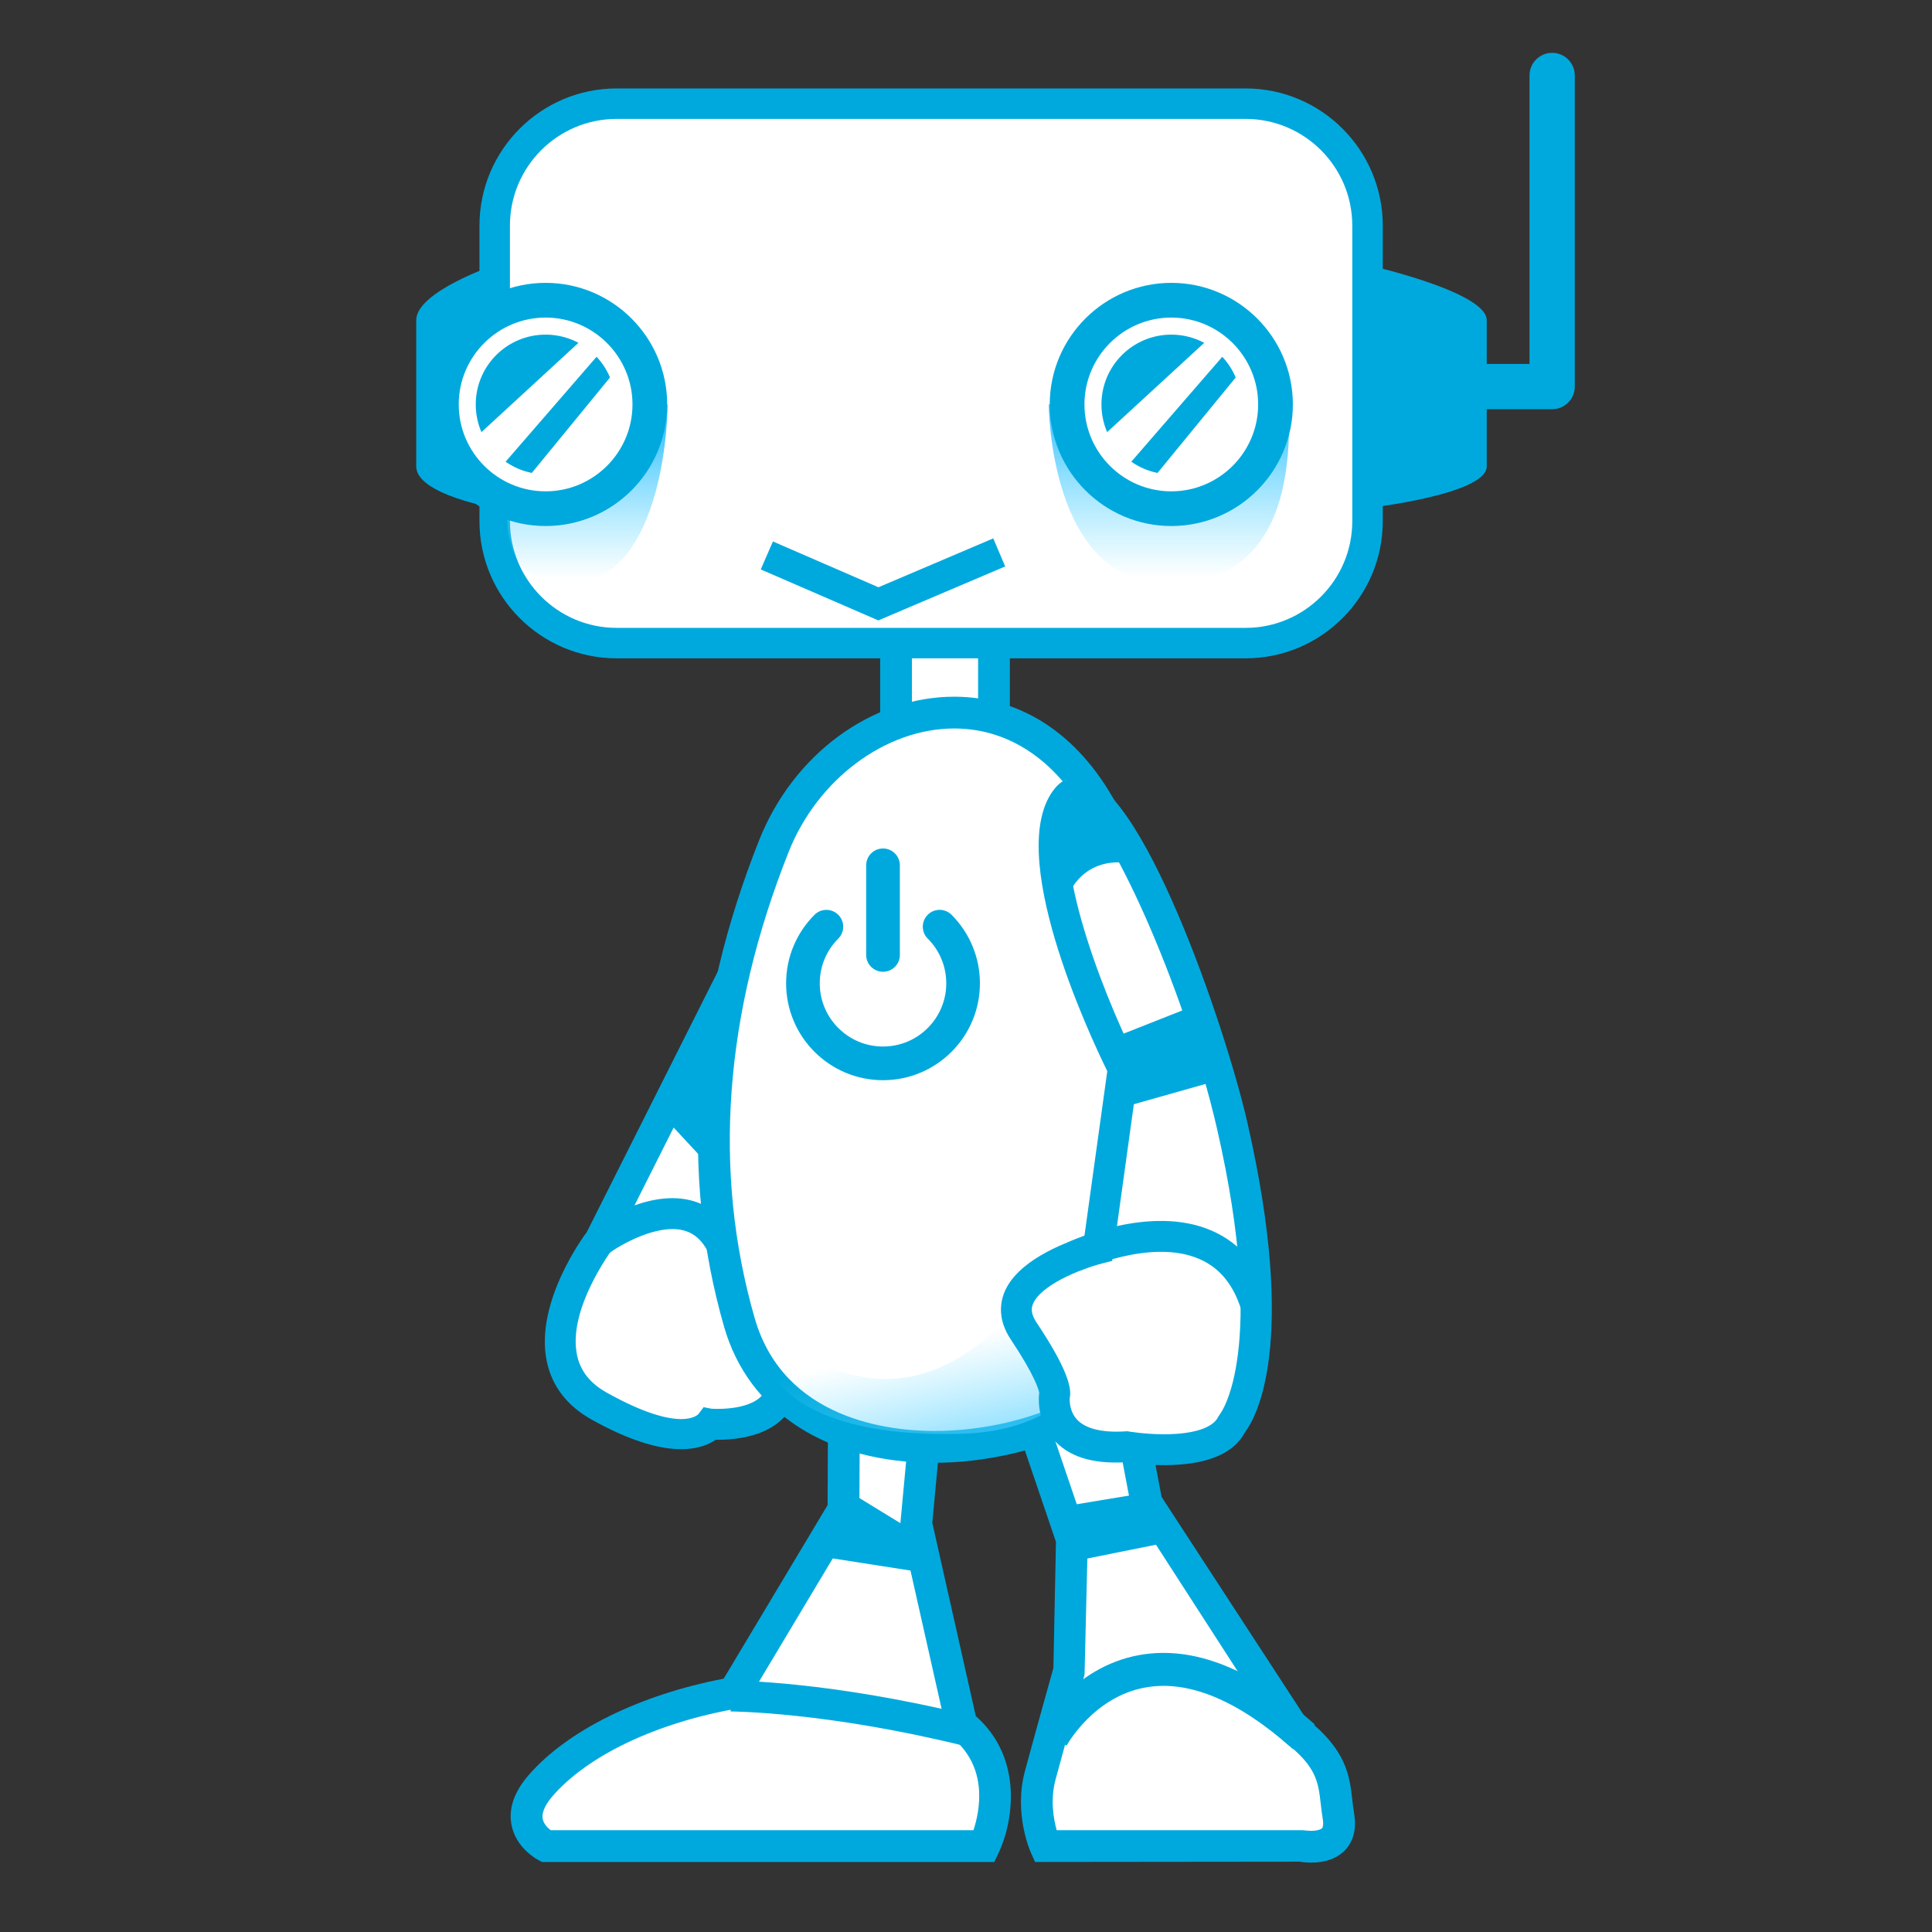 <?xml version="1.0" encoding="utf-8"?>
<!-- Generator: Adobe Illustrator 18.0.0, SVG Export Plug-In . SVG Version: 6.00 Build 0)  -->
<!DOCTYPE svg PUBLIC "-//W3C//DTD SVG 1.1//EN" "http://www.w3.org/Graphics/SVG/1.1/DTD/svg11.dtd">
<svg version="1.1" id="レイヤー_1" xmlns="http://www.w3.org/2000/svg" xmlns:xlink="http://www.w3.org/1999/xlink" x="0px"
	 y="0px" width="64px" height="64px" viewBox="0 0 64 64" style="enable-background:new 0 0 64 64;" xml:space="preserve">
<rect x="0" y="0" width="64" height="64" fill="#333333" stroke="none"/>
<path style="fill:#00A9DD;" d="M16.387,8.781c0,0-2.599,0.879-2.599,1.826c0,0.947,0,4.206,0,4.843
	c0,0.933,2.599,1.38,2.599,1.38V8.781z"/>
<g>
	<path style="fill:#FFFFFF;" d="M26.162,28.571l-3.583,7.087l-2.73,5.46
		c0,0-2.901,3.837,0,5.46c2.901,1.621,3.677,0.597,3.677,0.597
		s2.943,0.252,2.295-2.051c-0.647-2.304-1.705-4.518-1.705-4.518l4.095-6.846
		L26.162,28.571z"/>
	<path style="fill:#00A9DD;" d="M22.565,48.006c-0.804,0-1.802-0.33-2.966-0.98
		c-0.813-0.455-1.313-1.104-1.486-1.929c-0.411-1.96,1.256-4.193,1.328-4.287
		l6.779-13.487l2.559,6.485l-4.085,6.829c0.297,0.649,1.088,2.456,1.62,4.349
		c0.208,0.737,0.129,1.354-0.232,1.83c-0.58,0.766-1.695,0.879-2.309,0.879
		c-0,0-0,0-0,0c-0.023,0-0.045,0-0.066,0
		C23.496,47.842,23.134,48.006,22.565,48.006z M26.104,29.82l-5.798,11.527
		c-0.064,0.1-1.508,2.039-1.191,3.542c0.111,0.528,0.433,0.935,0.983,1.243
		c2.49,1.391,3.038,0.711,3.041,0.707l0.169-0.224l0.259,0.05
		c0.009,0,0.086,0.006,0.204,0.006c0.71,0,1.269-0.177,1.493-0.474
		c0.157-0.208,0.178-0.522,0.062-0.935c-0.627-2.232-1.665-4.414-1.675-4.436
		l-0.118-0.248l4.106-6.865L26.104,29.82z"/>
</g>
<g>
	<path style="fill:#FFFFFF;" d="M30.97,43.833l-3.003,0.587l-0.026,5.586L24.303,56.083
		c-2.608,0.461-5.087,1.557-6.395,3.067c-1.14,1.315,0.176,2.003,0.176,2.003
		h14.522c0,0,1.18-2.466-0.756-4.019l-1.497-6.654L30.97,43.833z"/>
	<path style="fill:#00A9DD;" d="M32.937,61.68H17.954l-0.114-0.06
		c-0.077-0.04-0.753-0.413-0.897-1.173c-0.102-0.537,0.089-1.09,0.567-1.642
		c1.28-1.479,3.685-2.665,6.463-3.197l3.442-5.749l0.027-5.873l4.117-0.805
		l-0.675,7.265l1.44,6.4c1.62,1.437,1.213,3.578,0.756,4.534L32.937,61.68z
		 M18.241,60.627H32.247C32.455,60,32.758,58.538,31.521,57.545l-0.144-0.115
		l-1.556-6.915l0.561-6.03l-1.89,0.369l-0.025,5.299l-3.835,6.407l-0.236,0.042
		c-2.649,0.468-4.925,1.55-6.089,2.894c-0.175,0.202-0.375,0.497-0.33,0.751
		C18.007,60.419,18.146,60.554,18.241,60.627z"/>
</g>
<g>
	<path style="fill:#FFFFFF;" d="M44.337,60.167c-0.166-0.977,0.021-1.75-1.482-2.898
		l-4.874-7.481l-1.779-9.33l-2.808,4.32l2.114,6.216l-0.089,4.34
		c0,0-0.576,2.053-0.961,3.478c-0.331,1.227,0.17,2.343,0.17,2.343h8.524
		C43.152,61.153,44.548,61.407,44.337,60.167z"/>
	<path style="fill:#00A9DD;" d="M43.433,61.701c-0.001,0-0.001,0-0.001,0
		c-0.216,0-0.373-0.03-0.373-0.03l-8.771,0.009l-0.14-0.311
		c-0.023-0.053-0.573-1.304-0.197-2.695c0.345-1.278,0.843-3.06,0.944-3.419
		l0.085-4.18l-2.167-6.37l3.66-5.632l2.006,10.514l4.769,7.319
		c1.361,1.066,1.457,1.91,1.55,2.727c0.017,0.145,0.033,0.293,0.059,0.446
		c0.101,0.591-0.082,0.955-0.253,1.158C44.347,61.54,43.941,61.701,43.433,61.701
		z M35.004,60.627h8.148c0.104,0.011,0.18,0.021,0.279,0.021c0,0,0,0,0.001,0
		c0.2,0,0.328-0.046,0.366-0.091c0.028-0.033,0.049-0.131,0.02-0.303
		c-0.029-0.173-0.049-0.34-0.067-0.503c-0.082-0.723-0.142-1.244-1.216-2.065
		l-0.122-0.131l-4.949-7.67l-1.534-8.045l-1.955,3.009l2.062,6.062l-0.11,4.564
		c0,0-0.575,2.05-0.96,3.473C34.786,59.616,34.901,60.26,35.004,60.627z"/>
</g>
<g>
	<polygon style="fill:#FFFFFF;" points="29.683,20.303 29.683,25.829 32.927,25.829 32.927,20.654 	"/>
	<path style="fill:#00A9DD;" d="M33.453,26.355H29.156v-6.639l4.297,0.465V26.355z M30.209,25.303
		h2.192v-4.176l-2.192-0.237V25.303z"/>
</g>
<g>
	<path style="fill:#FFFFFF;" d="M20.426,21.303c-2.221,0-4.039-1.817-4.039-4.039V7.473
		c0-2.221,1.817-4.039,4.039-4.039h20.836c2.222,0,4.039,1.817,4.039,4.039v9.792
		c0,2.221-1.817,4.039-4.039,4.039H20.426z"/>
	<path style="fill:#00A9DD;" d="M41.262,21.808H20.426c-2.505,0-4.543-2.038-4.543-4.543V7.473
		c0-2.505,2.038-4.543,4.543-4.543h20.836c2.506,0,4.544,2.038,4.544,4.543v9.792
		C45.806,19.77,43.768,21.808,41.262,21.808z M20.426,3.939
		c-1.949,0-3.534,1.585-3.534,3.534v9.792c0,1.949,1.585,3.534,3.534,3.534h20.836
		c1.949,0,3.534-1.585,3.534-3.534V7.473c0-1.949-1.585-3.534-3.534-3.534H20.426z
		"/>
</g>
<linearGradient id="SVGID_1_" gradientUnits="userSpaceOnUse" x1="19.459" y1="14.225" x2="19.459" y2="19.183">
	<stop  offset="0" style="stop-color:#3FC4FF"/>
	<stop  offset="1" style="stop-color:#5FD9FF;stop-opacity:0"/>
</linearGradient>
<path style="fill:url(#SVGID_1_);" d="M16.836,16.618l5.28-3.221c0,0,0,5.972-3.375,5.971
	C16.386,19.368,16.836,16.618,16.836,16.618z"/>
<linearGradient id="SVGID_2_" gradientUnits="userSpaceOnUse" x1="38.723" y1="13.71" x2="38.723" y2="19.127">
	<stop  offset="0" style="stop-color:#3FC4FF"/>
	<stop  offset="1" style="stop-color:#5FD9FF;stop-opacity:0"/>
</linearGradient>
<path style="fill:url(#SVGID_2_);" d="M34.743,13.397c0,0,0,5.971,3.973,5.931
	c2.865-0.028,4.273-2.063,3.938-6.523L34.743,13.397z"/>
<g>
	<circle style="fill:#FFFFFF;" cx="18.073" cy="13.397" r="3.453"/>
	<path style="fill:#00A9DD;" d="M18.074,17.425c-2.221,0-4.028-1.807-4.028-4.028
		c0-2.221,1.807-4.027,4.028-4.027c2.221,0,4.027,1.807,4.027,4.027
		C22.101,15.619,20.294,17.425,18.074,17.425z M18.074,10.52
		c-1.587,0-2.878,1.291-2.878,2.878s1.292,2.878,2.878,2.878
		s2.878-1.292,2.878-2.878S19.661,10.52,18.074,10.52z"/>
</g>
<circle style="fill:#00A9DD;" cx="18.073" cy="13.398" r="2.313"/>
<g>
	<path style="fill:#FFFFFF;" d="M25.638,28.022c1.867-4.699,8.106-6.579,10.989-0.935
		c1.41,2.763,3.032,12.738,1.803,16.949c-1.228,4.21-12.094,6.178-13.936-0.226
		C22.652,37.408,24.208,31.619,25.638,28.022z"/>
	<path style="fill:#00A9DD;" d="M30.946,48.457c-3.546,0-6.147-1.683-6.958-4.5
		c-1.462-5.084-1.072-10.511,1.161-16.129c1.129-2.84,3.725-4.749,6.461-4.749
		c2.297,0,4.245,1.338,5.486,3.769c1.535,3.008,3.079,13.091,1.839,17.336
		C38.155,46.858,34.261,48.457,30.946,48.457z M31.609,24.132
		c-2.272,0-4.527,1.68-5.482,4.084c-2.145,5.396-2.524,10.595-1.127,15.449
		c0.971,3.374,4.482,3.738,5.946,3.738c3.283,0,6.414-1.576,6.979-3.515
		c1.212-4.15-0.446-13.976-1.767-16.562C35.105,25.267,33.49,24.132,31.609,24.132z"
		/>
</g>
<linearGradient id="SVGID_3_" gradientUnits="userSpaceOnUse" x1="33.339" y1="49.718" x2="32.089" y2="44.219">
	<stop  offset="0" style="stop-color:#3FC4FF"/>
	<stop  offset="1" style="stop-color:#5FD9FF;stop-opacity:0"/>
</linearGradient>
<path style="fill:url(#SVGID_3_);" d="M26.248,44.487c0,0,2.585,2.483,5.83,0.29
	c3.246-2.194,4.596-7.281,4.841-9.737c0,0,3.229,12.191-5.017,12.453
	C23.656,47.756,24.979,42.682,26.248,44.487z"/>
<g>
	<path style="fill:#FFFFFF;" d="M35.34,26.438c-1.635,1.981,1.867,8.959,1.867,8.959
		l-0.825,5.959c0,0-3.669,0.938-2.475,2.729c1.194,1.792,1.023,2.134,1.023,2.134
		s-0.269,1.877,2.383,1.706c0,0,2.9,0.503,3.502-0.771c0,0,1.794-2.044,0-9.876
		C39.763,32.688,36.575,24.943,35.34,26.438z"/>
	<path style="fill:#00A9DD;" d="M38.561,48.535L38.561,48.535c-0.594,0-1.101-0.068-1.272-0.095
		c-1.141,0.062-1.91-0.2-2.403-0.769c-0.566-0.653-0.474-1.438-0.461-1.524
		l0.001-0.006c-0.017-0.097-0.132-0.554-0.943-1.771
		c-0.425-0.638-0.356-1.184-0.224-1.53c0.406-1.059,1.954-1.658,2.662-1.883
		l0.759-5.474c-0.597-1.214-3.444-7.298-1.733-9.371
		c0.256-0.31,0.551-0.375,0.753-0.375c2.075,0,4.895,8.28,5.616,11.426
		c1.696,7.405,0.273,9.82-0.065,10.268
		C40.867,48.164,39.963,48.535,38.561,48.535z M37.341,47.411l0.06,0.01
		c0.006,0.001,0.534,0.091,1.16,0.091c0.966,0,1.619-0.21,1.792-0.576
		l0.078-0.119C40.439,46.806,42,44.744,40.316,37.393
		c-1.091-4.756-3.728-10.484-4.625-10.631c-0.993,1.259,0.677,5.824,1.973,8.407
		l0.072,0.143l-0.895,6.456l-0.333,0.086c-0.762,0.196-2.059,0.737-2.295,1.354
		c-0.043,0.113-0.078,0.299,0.119,0.595c1.043,1.564,1.177,2.191,1.103,2.516
		c-0.004,0.093-0.002,0.431,0.229,0.691c0.278,0.314,0.834,0.456,1.615,0.406
		L37.341,47.411z"/>
</g>
<polygon style="fill:#FFFFFF;" points="15.76,14.488 19.458,11.084 19.928,11.627 16.387,15.712 
	"/>
<path style="fill:#FFFFFF;" d="M20.433,12.229L17.58,15.712c0,0,1.079,0.708,2.807-0.803
	C21.526,13.397,20.433,12.229,20.433,12.229z"/>
<g>
	<circle style="fill:#FFFFFF;" cx="38.801" cy="13.397" r="3.452"/>
	<path style="fill:#00A9DD;" d="M38.801,17.425c-2.221,0-4.027-1.807-4.027-4.028
		c0-2.221,1.807-4.027,4.027-4.027s4.027,1.807,4.027,4.027
		C42.828,15.619,41.021,17.425,38.801,17.425z M38.801,10.52
		c-1.587,0-2.877,1.291-2.877,2.878s1.29,2.878,2.877,2.878
		s2.877-1.292,2.877-2.878S40.388,10.52,38.801,10.52z"/>
</g>
<circle style="fill:#00A9DD;" cx="38.8" cy="13.398" r="2.313"/>
<polygon style="fill:#FFFFFF;" points="36.487,14.488 40.188,11.084 40.656,11.627 37.114,15.712 "/>
<path style="fill:#FFFFFF;" d="M41.16,12.229l-2.853,3.483c0,0,1.078,0.708,2.806-0.803
	C42.253,13.397,41.16,12.229,41.16,12.229z"/>
<path style="fill:#00A9DD;" d="M45.301,8.781c0,0,3.949,0.879,3.949,1.826c0,0.947,0,4.206,0,4.843
	c0,0.933-3.949,1.38-3.949,1.38V8.781z"/>
<polygon style="fill:#00A9DD;" points="36.752,34.426 39.636,33.286 40.424,35.769 37.249,36.666 
	"/>
<polygon style="fill:#00A9DD;" points="22.116,37.137 23.264,38.373 23.912,34.346 "/>
<path style="fill:#00A9DD;" d="M41.123,43.401c-0.265-0.847-0.718-1.4-1.386-1.692
	c-1.611-0.707-3.914,0.367-3.938,0.377l-0.44-0.924
	c0.111-0.053,2.741-1.287,4.785-0.393c0.944,0.412,1.603,1.195,1.955,2.327
	L41.123,43.401z"/>
<path style="fill:#00A9DD;" d="M20.151,41.53l-0.607-0.824
	c0.072-0.054,1.793-1.316,3.315-0.948c0.667,0.16,1.182,0.593,1.527,1.285
	L23.471,41.5c-0.207-0.414-0.484-0.658-0.849-0.747
	C21.748,40.544,20.543,41.242,20.151,41.53z"/>
<path style="fill:#00A9DD;" d="M35.349,29.75c0,0,0.389-1.274,1.854-1.179
	c0,0-0.564-1.648-1.065-2.321S34.28,28.083,35.349,29.75z"/>
<polygon style="fill:#00A9DD;" points="28.209,49.466 30.353,50.779 30.844,52.133 27.531,51.616 
	"/>
<polygon style="fill:#00A9DD;" points="35.349,49.883 37.862,49.466 38.572,51.114 35.58,51.716 "/>
<path style="fill:#00A9DD;" d="M31.927,57.831c-4.563-1.124-7.693-1.137-7.725-1.137v-1.023
	c0.132,0,3.286,0.013,7.97,1.166L31.927,57.831z"/>
<path style="fill:#00A9DD;" d="M42.828,57.94c-1.802-1.606-3.439-2.297-4.878-2.041
	c-1.725,0.303-2.609,1.91-2.618,1.927L34.368,57.312
	c0.045-0.085,1.128-2.084,3.378-2.487c1.792-0.321,3.741,0.455,5.809,2.301
	L42.828,57.94z"/>
<path style="fill:#00A9DD;" d="M51.417,13.556h-5.142c-0.414,0-0.75-0.336-0.75-0.75s0.336-0.75,0.75-0.75
	h4.392V2.5c0-0.414,0.336-0.75,0.75-0.75s0.75,0.336,0.75,0.75v10.306
	C52.167,13.22,51.831,13.556,51.417,13.556z"/>
<polygon style="fill:#00A9DD;" points="29.095,20.552 25.201,18.863 25.604,17.937 29.099,19.454 
	32.903,17.835 33.298,18.764 "/>
<g>
	<path style="fill:#00A9DD;" d="M29.251,32.191c-0.308,0-0.558-0.25-0.558-0.558v-2.968
		c0-0.308,0.25-0.558,0.558-0.558s0.558,0.25,0.558,0.558v2.968
		C29.809,31.941,29.56,32.191,29.251,32.191z"/>
	<path style="fill:#00A9DD;" d="M29.251,35.783c-0.432,0-0.852-0.085-1.249-0.252
		c-0.384-0.163-0.727-0.395-1.021-0.689c-0.293-0.292-0.525-0.635-0.687-1.018
		c-0.168-0.396-0.253-0.817-0.253-1.25c0-0.433,0.085-0.854,0.252-1.25
		c0.162-0.382,0.394-0.725,0.688-1.02c0.218-0.218,0.57-0.218,0.788,0
		s0.218,0.57,0,0.788c-0.192,0.193-0.344,0.417-0.449,0.666
		c-0.109,0.258-0.164,0.533-0.164,0.816c0,0.283,0.055,0.557,0.165,0.815
		c0.105,0.249,0.256,0.473,0.449,0.664c0.193,0.193,0.417,0.345,0.667,0.451
		c0.516,0.218,1.115,0.218,1.629-0.001c0.25-0.105,0.474-0.257,0.667-0.45
		c0.19-0.189,0.345-0.419,0.448-0.664c0.11-0.259,0.165-0.532,0.165-0.815
		c0-0.284-0.055-0.558-0.165-0.816c-0.104-0.249-0.255-0.473-0.449-0.666
		c-0.218-0.218-0.217-0.571,0-0.789c0.217-0.218,0.571-0.217,0.789,0
		c0.295,0.296,0.527,0.64,0.687,1.02c0.167,0.395,0.253,0.816,0.253,1.25
		c0,0.434-0.085,0.854-0.253,1.25c-0.16,0.38-0.391,0.723-0.687,1.019
		c-0.294,0.294-0.638,0.526-1.02,0.688
		C30.105,35.698,29.685,35.783,29.251,35.783z"/>
</g>
<g>
</g>
<g>
</g>
<g>
</g>
<g>
</g>
<g>
</g>
<g>
</g>
</svg>
